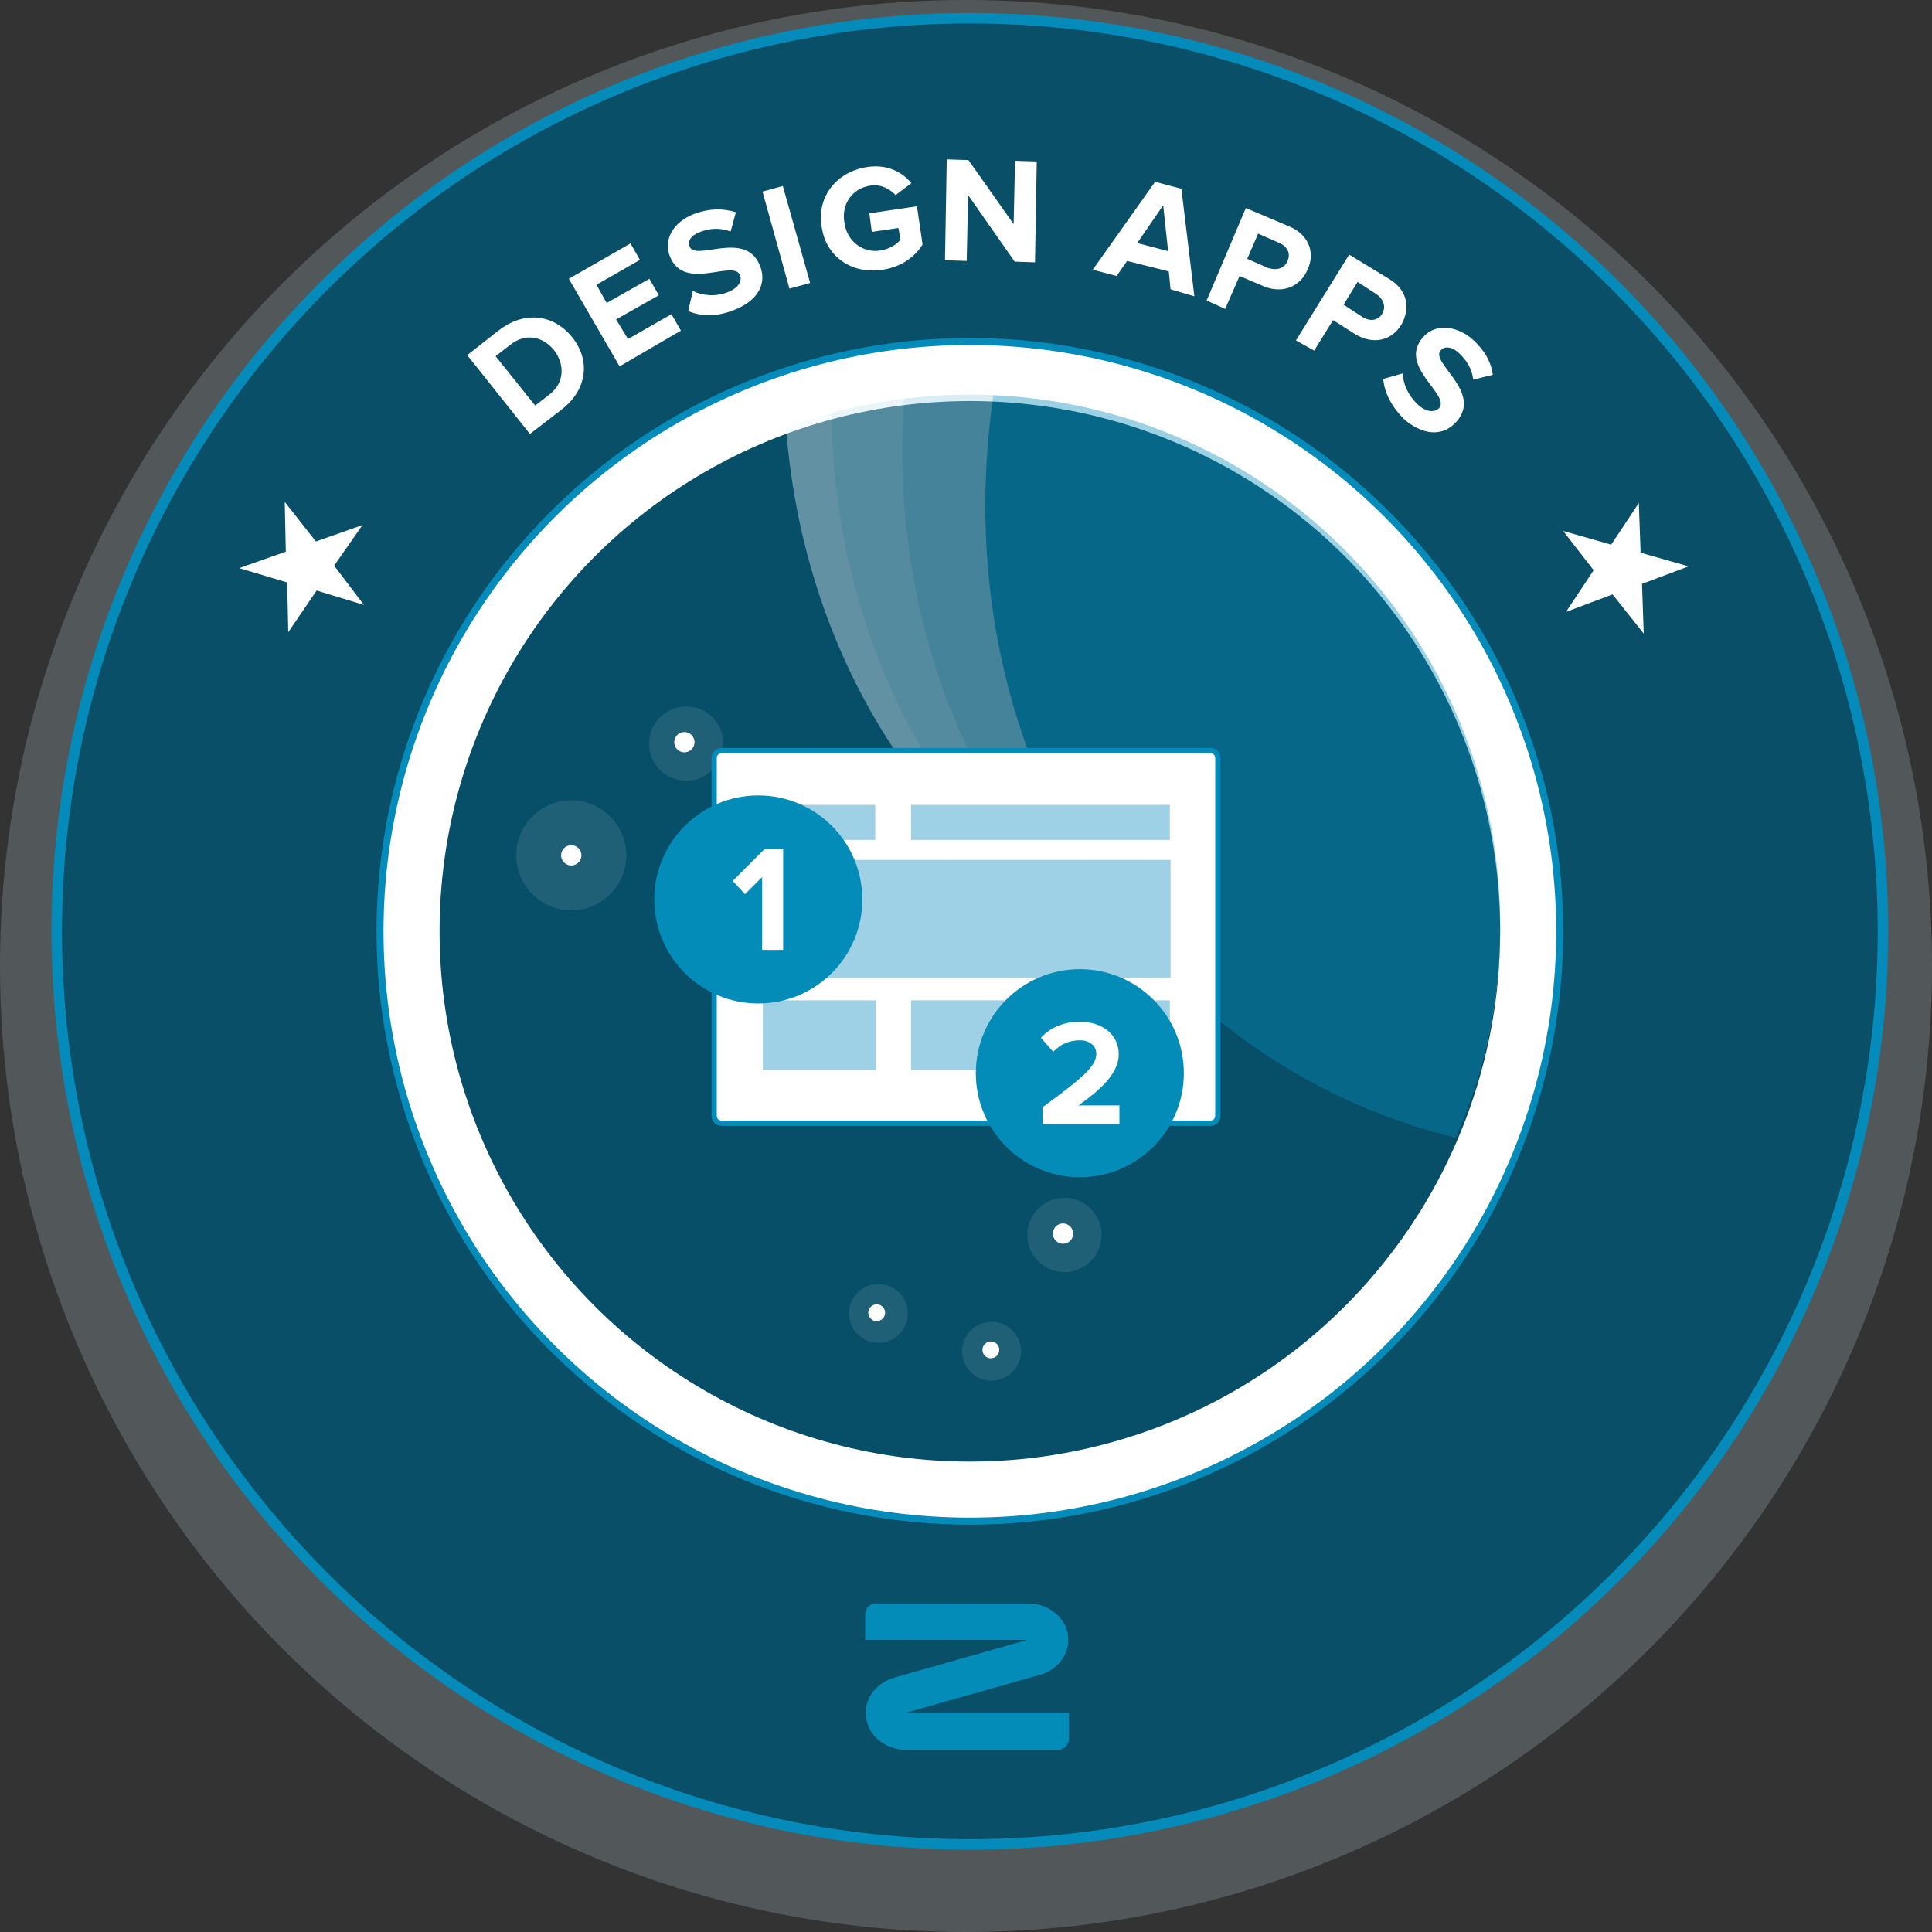<?xml version="1.0" encoding="utf-8"?>
<!-- Generator: Adobe Illustrator 17.1.0, SVG Export Plug-In . SVG Version: 6.00 Build 0)  -->
<!DOCTYPE svg PUBLIC "-//W3C//DTD SVG 1.1//EN" "http://www.w3.org/Graphics/SVG/1.1/DTD/svg11.dtd">
<svg version="1.1" id="Layer_1" xmlns="http://www.w3.org/2000/svg" xmlns:xlink="http://www.w3.org/1999/xlink" x="0px" y="0px"
	 viewBox="203.1 1.3 551.6 551.6" enable-background="new 203.1 1.3 551.6 551.6" xml:space="preserve">
<rect x="203.1" y="1.3" width="551.6" height="551.6" fill="#333333" stroke="none"/>
<g>
	<g>
		<g>
			<circle opacity="0.5" fill="#737F82" enable-background="new    " cx="478.9" cy="277.1" r="275.8"/>
			<circle fill="#0A4F68" stroke="#048BB9" stroke-width="3" stroke-miterlimit="10" cx="480" cy="267.2" r="260.7"/>
			<circle fill="#FFFFFF" stroke="#048BB9" stroke-width="2" stroke-miterlimit="10" cx="480" cy="267.2" r="168.4"/>
			<g>
				<path fill="#FFFFFF" d="M293.3,155.9l13.3-4.7l-8.1,11.6L307,174l-13.5-4.1l-8.1,11.9l-0.3-14.2l-13.7-4.1l13.3-4.7l-0.3-14.2
					L293.3,155.9z"/>
				<path fill="#FFFFFF" d="M663.5,171l-13.3,5l7.9-11.9l-8.7-11.2l13.7,3.9l7.9-11.9l0.5,14.2l13.7,3.9l-13.3,5l0.5,14.2L663.5,171
					z"/>
			</g>
			<circle fill="#074F68" cx="480" cy="267.2" r="151.4"/>
		</g>
		<g opacity="0.4" enable-background="new    ">
			<g>
				<g>
					<g>
						<defs>
							<circle id="SVGID_1_" cx="480" cy="265.4" r="151.4"/>
						</defs>
						<clipPath id="SVGID_2_">
							<use xlink:href="#SVGID_1_"  overflow="visible"/>
						</clipPath>
						<g clip-path="url(#SVGID_2_)">
							
								<ellipse transform="matrix(-0.557 0.831 -0.831 -0.557 1044.968 -387.522)" fill="#E8F6FD" cx="625.9" cy="85" rx="214.5" ry="191.2"/>
							
								<ellipse transform="matrix(-0.557 0.831 -0.831 -0.557 1073.547 -384.874)" fill="#CAE5F0" cx="639.5" cy="94" rx="214.5" ry="191.2"/>
							
								<ellipse transform="matrix(-0.557 0.831 -0.831 -0.557 1116.243 -380.509)" fill="#9FD1E6" cx="659.6" cy="107.5" rx="214.5" ry="191.2"/>
							
								<ellipse transform="matrix(-0.557 0.831 -0.831 -0.557 1166.5 -375.433)" fill="#048CB9" cx="683.4" cy="123.5" rx="214.5" ry="191.2"/>
						</g>
					</g>
				</g>
			</g>
		</g>
		<path fill="#048CB9" d="M505.7,475.9c1.5-1.8,2.4-4,2.4-6.4c0-2.9-1.1-5.3-3.3-7.3c-2.2-2-5.1-3.1-8.2-3.1h-43.8
			c-1.5,0.2-2.7,1.5-2.7,3.1v7.3h46.3l-38.1,10.8c-2.4,0.7-4.2,2-5.8,3.8c-1.5,1.8-2.2,4-2.2,6.2c0,2.9,1.1,5.5,3.3,7.5
			c2.2,2,5.1,3.1,8.2,3.1h43.6c1.5-0.2,2.7-1.3,2.9-2.9v-7.7h-46.5l38.1-10.8C502.1,479,504.1,477.7,505.7,475.9z"/>
	</g>
	<g>
		<circle opacity="0.1" fill="#FFFFFF" enable-background="new    " cx="366.2" cy="245.5" r="15.7"/>
		<circle fill="#FFFFFF" cx="366.2" cy="245.5" r="2.9"/>
	</g>
	<g>
		<circle opacity="0.1" fill="#FFFFFF" enable-background="new    " cx="399" cy="213.6" r="10.6"/>
		<circle fill="#FFFFFF" cx="398.5" cy="213.2" r="2.9"/>
	</g>
	<g>
		<circle opacity="0.1" fill="#FFFFFF" enable-background="new    " cx="507" cy="353.9" r="10.6"/>
		<circle fill="#FFFFFF" cx="506.6" cy="353.5" r="2.9"/>
	</g>
	<g>
		<circle opacity="0.1" fill="#FFFFFF" enable-background="new    " cx="486.2" cy="387.1" r="8.4"/>
		<circle fill="#FFFFFF" cx="486" cy="386.7" r="2.4"/>
	</g>
	<g>
		<circle opacity="0.1" fill="#FFFFFF" enable-background="new    " cx="453.9" cy="376.3" r="8.4"/>
		<circle fill="#FFFFFF" cx="453.4" cy="376.1" r="2.4"/>
	</g>
	<g>
		<path fill="#FFFFFF" d="M354.4,125.2l-17.9-22.5l8.9-7c7-5.5,15.4-5,21,1.8c5.5,6.8,4.2,15.2-2.9,20.7L354.4,125.2z M361.3,101.3
			c-3.2-3.9-8-5.1-12.6-1.5l-4.1,3.2l11.3,14.1l4.1-3.2C364.4,110.5,364.3,105.2,361.3,101.3z"/>
		<path fill="#FFFFFF" d="M380,105.9l-14.5-25l17.6-10.1l2.7,4.7l-12.4,7.1l2.9,5.2l12.2-6.9l2.7,4.7L379,92.5l3.4,5.6l12.4-7.1
			l2.7,4.7L380,105.9z"/>
		<path fill="#FFFFFF" d="M399.6,90.1l1.3-5.7c2.6,1.2,6.4,1.8,10,0.3c3.1-1.2,4.1-3.2,3.5-4.8c-1.8-4.7-15.9,4.8-20-5.3
			c-1.9-4.5,0.5-9.7,6.8-12.2c4.3-1.6,8.2-1.7,12-0.5l-1.5,5.5c-3.1-1.2-6.2-0.9-8.9,0.2c-2.5,1-3.4,2.5-2.8,4.1
			c1.6,4.3,15.9-4.8,20,5.3c2.1,4.9-0.1,10-7.3,12.8C407.5,91.9,403,91.6,399.6,90.1z"/>
		<path fill="#FFFFFF" d="M428.5,83.7L420.8,56l5.8-1.6l7.8,27.7L428.5,83.7z"/>
		<path fill="#FFFFFF" d="M437.7,66.1c-1.5-8.9,4.5-15.8,12.9-17.1c5.8-0.9,10.1,1.4,12.7,4.6l-4.5,3.4c-1.7-1.8-4.3-3.2-7.2-2.7
			c-5.1,0.7-8.4,5.3-7.4,10.6c0.7,5.3,5.3,8.8,10.4,7.9c2.4-0.4,4.7-1.8,5.6-3.1l-0.6-3.3l-7.6,1.1l-0.7-5.3l13.6-2l1.6,10.9
			c-2.3,3.7-6.2,6.4-11.3,7.2C446.8,79.7,439,75,437.7,66.1z"/>
		<path fill="#FFFFFF" d="M492.8,76l-13.3-19l-0.4,18.8l-6.2-0.2l0.5-28.8l6.2,0.2l12.9,18.3l0.4-18.1l6.2,0.2l-0.5,28.8L492.8,76z"
			/>
		<path fill="#FFFFFF" d="M537.3,83.9l-0.5-5.1l-11.9-3l-3,4.3l-6.8-1.8l17.8-25.1l7.5,2l3.7,30.7L537.3,83.9z M535.2,59.9
			l-7.4,10.8l8.8,2.3L535.2,59.9z"/>
		<path fill="#FFFFFF" d="M547.6,87.1l11.2-26.4l12.5,5.3c5.7,2.4,7.3,7.8,5.1,12.3c-1.9,4.6-6.9,7.1-12.6,4.7l-6.8-2.9l-4.1,9.4
			L547.6,87.1z M570.7,75.8c1-2.2-0.1-4.2-2.5-5.2l-5.9-2.6l-3.1,7.2l5.9,2.6C567.6,78.6,569.8,78,570.7,75.8z"/>
		<path fill="#FFFFFF" d="M573.1,98.5L588.3,74l11.5,7c5.4,3.3,5.9,8.6,3.4,13c-2.6,4.3-7.7,6-13.2,2.7l-6.3-4l-5.4,8.7L573.1,98.5z
			 M597.7,90.9c1.2-2,0.4-4.2-1.6-5.6l-5.4-3.5l-4,6.5l5.4,3.5C594.3,93.2,596.6,92.8,597.7,90.9z"/>
		<path fill="#FFFFFF" d="M598,109.5l5.6-1.6c0.1,2.9,1.4,6.2,4.4,9c2.6,2.3,4.8,2.1,6,0.9c3.2-3.9-11.8-11.9-4.7-20.1
			c3-3.7,8.8-3.9,13.9,0.2c3.4,3,5.6,6.4,6.1,10.4l-5.6,1.4c-0.3-3.1-2-5.8-4.4-7.9c-1.9-1.6-3.9-1.7-4.9-0.4
			c-3,3.4,11.8,11.7,4.7,20.1c-3.5,4.1-8.8,4.6-14.8-0.2C600.2,117.3,598.4,113.3,598,109.5z"/>
	</g>
	<g>
		<g>
			<path fill="#FFFFFF" d="M550.8,319.8c0,1.3-0.9,2.2-2.2,2.2H409.2c-1.3,0-2.2-0.9-2.2-2.2v-102c0-1.3,0.9-2.2,2.2-2.2h139.4
				c1.3,0,2.2,0.9,2.2,2.2V319.8L550.8,319.8z"/>
			<path fill="none" stroke="#048BB9" stroke-width="1.5" stroke-miterlimit="10" d="M550.8,319.8c0,1.3-0.9,2.2-2.2,2.2H409.2
				c-1.3,0-2.2-0.9-2.2-2.2v-102c0-1.3,0.9-2.2,2.2-2.2h139.4c1.3,0,2.2,0.9,2.2,2.2V319.8L550.8,319.8z"/>
		</g>
		<g>
			<rect x="420.9" y="286.9" fill="#9FD1E6" width="32.3" height="19.9"/>
			<rect x="463.2" y="286.9" fill="#9FD1E6" width="32.3" height="19.9"/>
			<rect x="504.8" y="286.9" fill="#9FD1E6" width="32.3" height="19.9"/>
			<rect x="420.9" y="246.8" fill="#9FD1E6" width="116.4" height="33.6"/>
			<rect x="421.1" y="231.1" fill="#9FD1E6" width="31.9" height="10"/>
			<rect x="463.2" y="231.1" fill="#9FD1E6" width="73.9" height="10"/>
		</g>
	</g>
	<g>
		<circle fill="#048CB9" cx="419.6" cy="258.1" r="29.7"/>
		<g>
			<path fill="#FFFFFF" d="M420.7,272.5v-20.8l-4.9,4.9l-3.5-3.8l9.1-9.1h5.3v28.8C426.9,272.5,420.7,272.5,420.7,272.5z"/>
		</g>
	</g>
	<g>
		<circle fill="#048CB9" cx="511.4" cy="307.7" r="29.7"/>
		<g>
			<path fill="#FFFFFF" d="M500.8,322.3v-4.9c11.7-8.6,15.3-11.7,15.3-15.3c0-2.4-2.2-3.8-4.6-3.8c-3.3,0-5.8,1.3-7.7,3.3l-3.5-4
				c2.9-3.3,7.1-4.6,11.1-4.6c6.2,0,11.1,3.5,11.1,9.3c0,4.9-4,9.3-11.5,14.6h11.7v5.3h-21.9V322.3z"/>
		</g>
	</g>
</g>
</svg>
